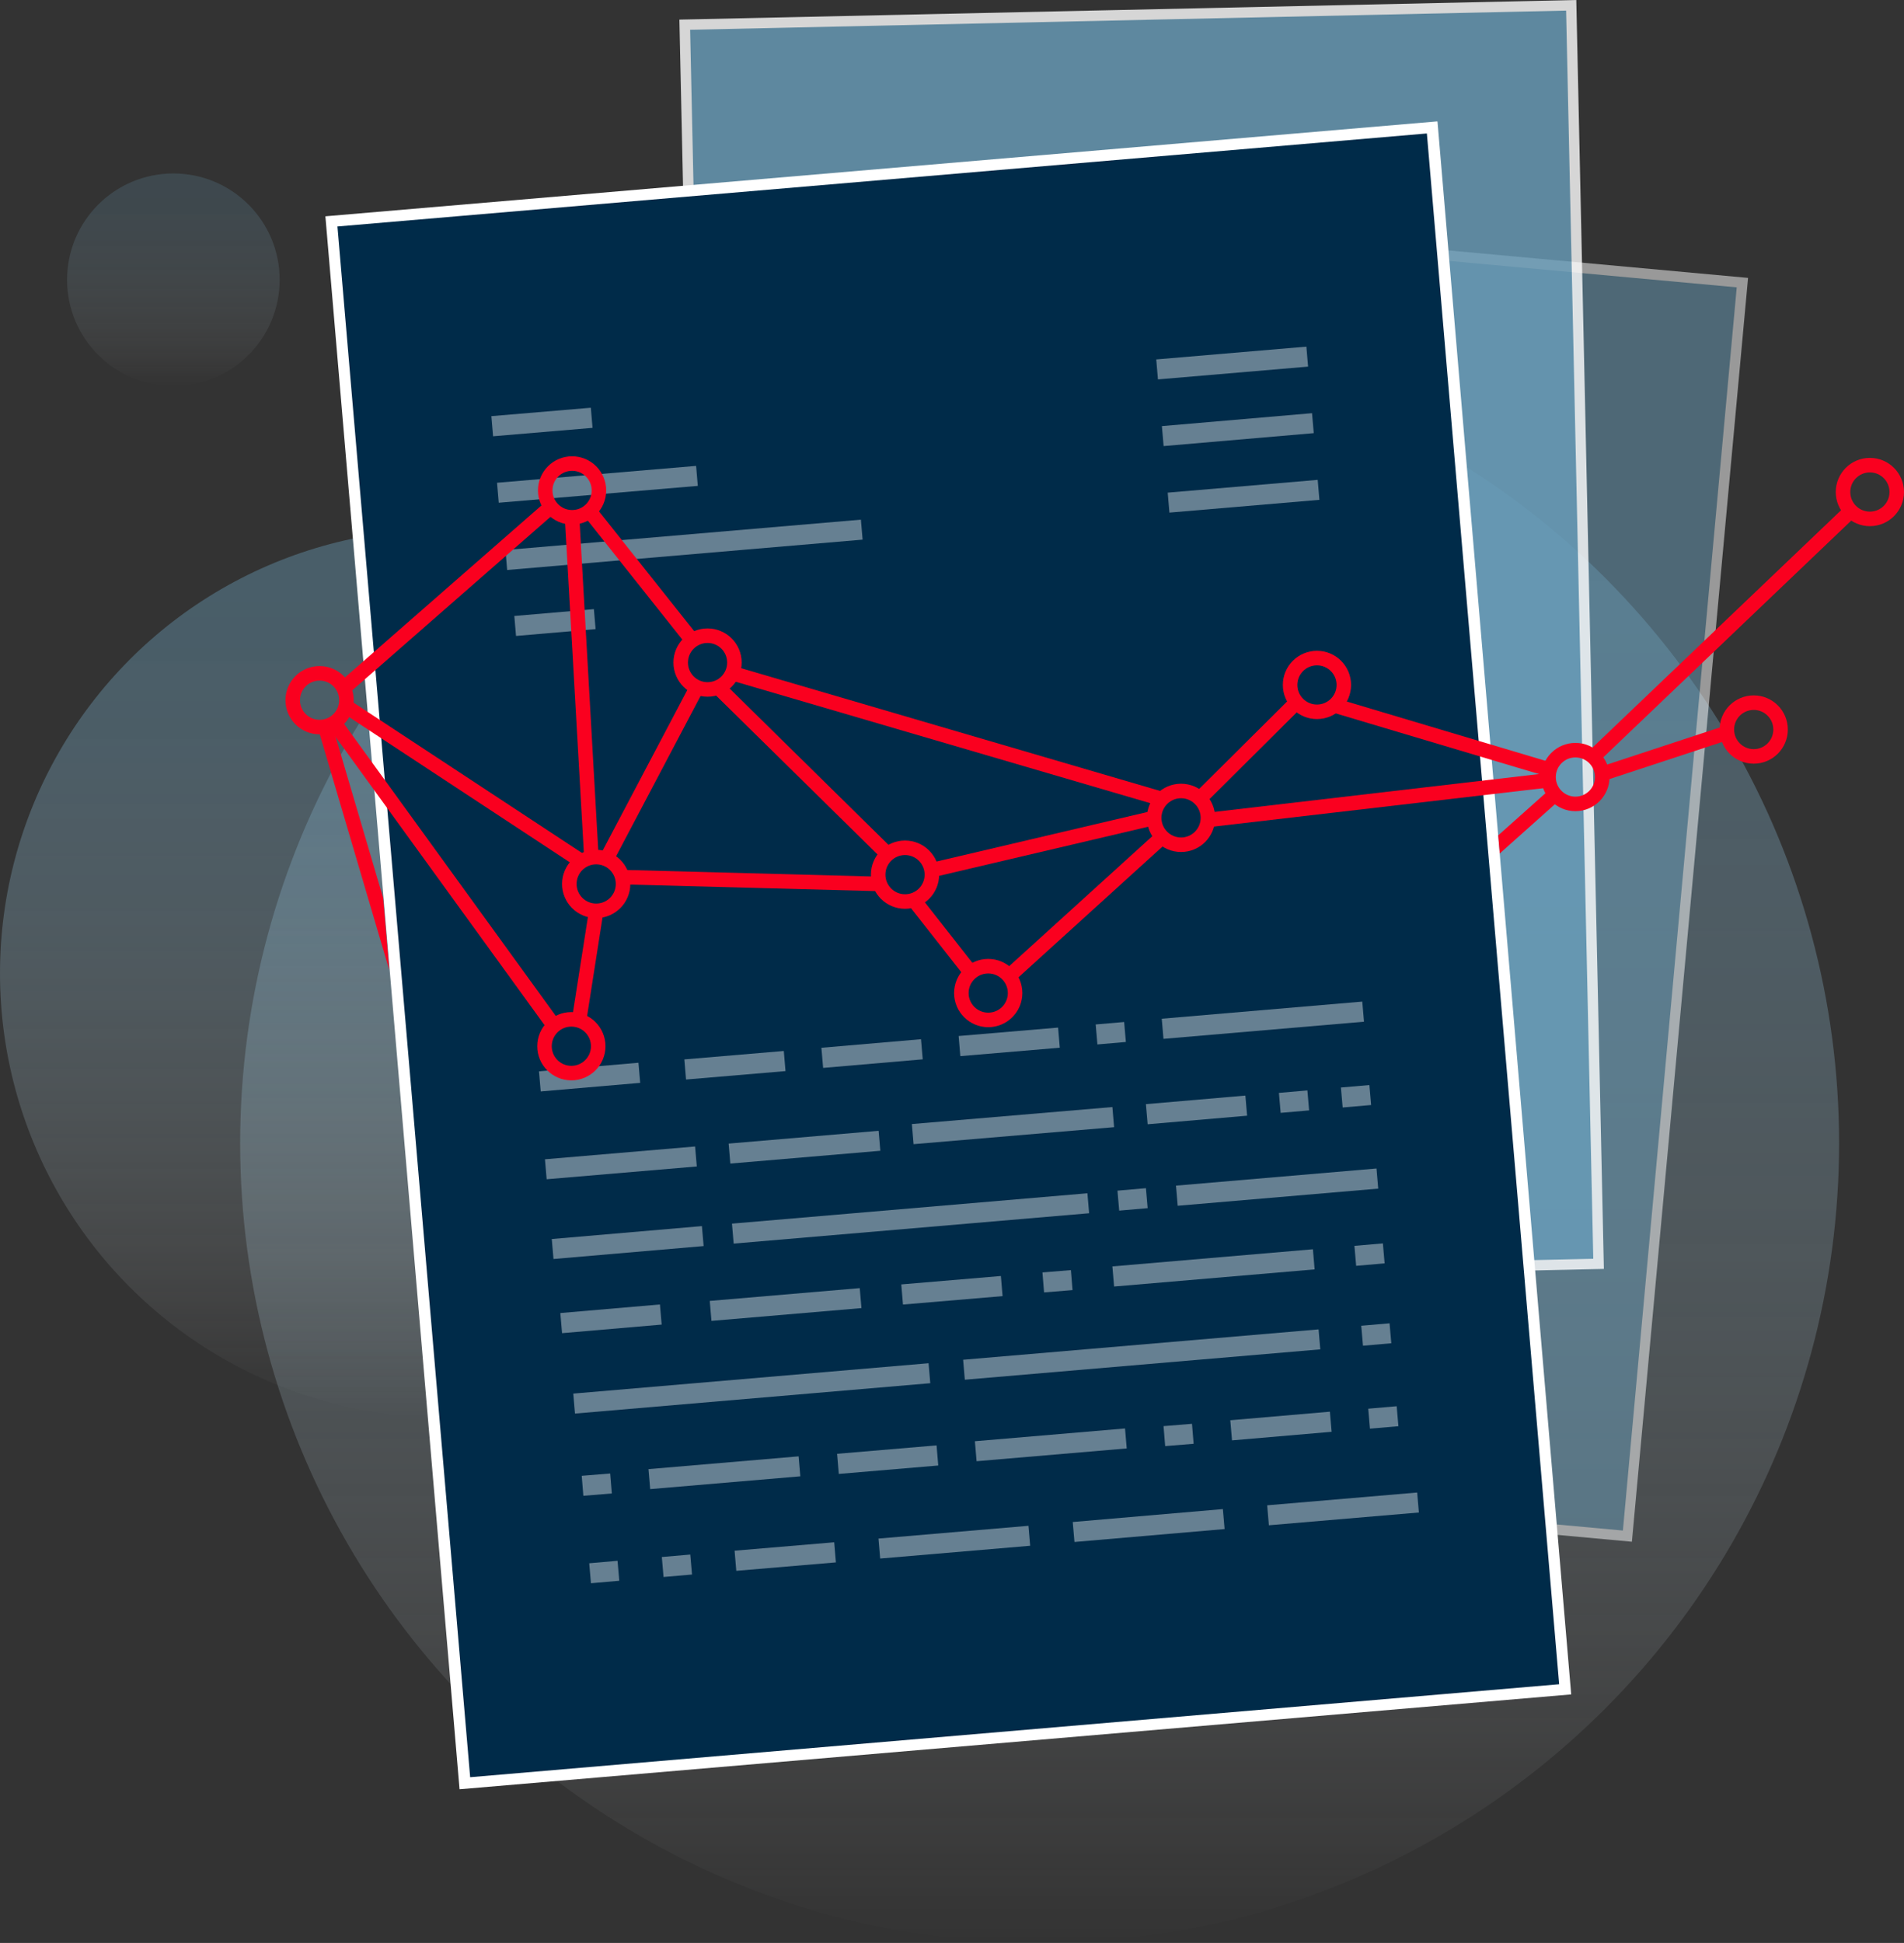 <svg xmlns="http://www.w3.org/2000/svg" xmlns:xlink="http://www.w3.org/1999/xlink" viewBox="0 0 131.13 133.75"><rect x="0" y="0" width="131.13" height="133.75" fill="#333333" stroke="none"/><defs><style>.cls-1,.cls-12,.cls-13,.cls-14,.cls-15{fill:none;}.cls-2{opacity:0.4;}.cls-3{fill:url(#Unbenannter_Verlauf_6);}.cls-4{fill:url(#Unbenannter_Verlauf_6-2);}.cls-5{opacity:0.2;}.cls-6{fill:url(#Unbenannter_Verlauf_6-3);}.cls-7{opacity:0.5;}.cls-8{fill:#699eba;}.cls-9{fill:#fff;}.cls-10{opacity:0.8;}.cls-11{fill:#002b49;}.cls-12,.cls-13{stroke:#fff;}.cls-12,.cls-13,.cls-14{stroke-miterlimit:10;}.cls-12{stroke-width:1.39px;}.cls-13{stroke-width:1.38px;}.cls-14,.cls-15{stroke:#fa001f;}.cls-15{stroke-miterlimit:1;}.cls-16{clip-path:url(#clip-path);}.cls-17{clip-path:url(#clip-path-2);}</style><linearGradient id="Unbenannter_Verlauf_6" x1="71.6" y1="133.75" x2="71.6" y2="23.64" gradientUnits="userSpaceOnUse"><stop offset="0" stop-color="#fff" stop-opacity="0"/><stop offset="0.19" stop-color="#d2e2ea" stop-opacity="0.3"/><stop offset="0.38" stop-color="#accad9" stop-opacity="0.55"/><stop offset="0.56" stop-color="#8fb7cc" stop-opacity="0.75"/><stop offset="0.73" stop-color="#7aa9c2" stop-opacity="0.89"/><stop offset="0.88" stop-color="#6da1bc" stop-opacity="0.97"/><stop offset="1" stop-color="#699eba"/></linearGradient><linearGradient id="Unbenannter_Verlauf_6-2" x1="30.57" y1="97.56" x2="30.57" y2="36.43" xlink:href="#Unbenannter_Verlauf_6"/><linearGradient id="Unbenannter_Verlauf_6-3" x1="11.94" y1="26.57" x2="11.94" y2="11.94" xlink:href="#Unbenannter_Verlauf_6"/><clipPath id="clip-path"><rect class="cls-1" x="103.14" y="53.47" width="6.71" height="6.71" transform="translate(-4.45 9.26) rotate(-4.88)"/></clipPath><clipPath id="clip-path-2"><rect class="cls-1" x="20.75" y="48.14" width="5.3" height="19.68" transform="translate(-4.85 2.2) rotate(-4.88)"/></clipPath></defs><title>advanced</title><g id="Ebene_2" data-name="Ebene 2"><g id="Ebene_2-2" data-name="Ebene 2"><g class="cls-2"><circle class="cls-3" cx="71.6" cy="78.7" r="55.06"/></g><g class="cls-2"><circle class="cls-4" cx="30.57" cy="67" r="30.57"/></g><g class="cls-5"><circle class="cls-6" cx="11.94" cy="19.26" r="7.32"/></g><g id="Rechnung" class="cls-7"><rect class="cls-8" x="42.31" y="29.29" width="86.66" height="61.06" transform="translate(18.26 139.64) rotate(-84.77)"/><path class="cls-9" d="M59.52,14.27l60.09,5.51-7.84,85.58L51.68,99.85l7.84-85.58m-.65-.78-8,87,61.52,5.64,8-87L58.87,13.49Z"/></g><g id="Rechnung-2" data-name="Rechnung" class="cls-10"><rect class="cls-8" x="48.1" y="1.02" width="61.06" height="86.66" transform="translate(-0.95 1.72) rotate(-1.25)"/><path class="cls-9" d="M107.86.73l1.87,85.92L49.4,88,47.53,2.05,107.86.73m.7-.73L46.79,1.35,48.7,88.7l61.76-1.35L108.56,0Z"/></g><g id="Rechnung_1" data-name="Rechnung 1"><rect class="cls-11" x="27.27" y="11.81" width="76.08" height="107.91" transform="translate(-5.36 5.79) rotate(-4.88)"/><path class="cls-9" d="M98.27,9.19l9.11,106.75-75,6.4L23.24,15.59l75-6.4m.7-.83L22.41,14.89l9.24,108.28,76.56-6.53L99,8.36Z"/><g class="cls-10"><g class="cls-7"><line class="cls-12" x1="33.9" y1="29.34" x2="40.75" y2="28.76"/></g><g class="cls-7"><line class="cls-12" x1="37.18" y1="74.44" x2="44.03" y2="73.85"/></g><g class="cls-7"><line class="cls-12" x1="47.19" y1="73.62" x2="54.04" y2="73.04"/></g><g class="cls-7"><line class="cls-12" x1="57.71" y1="100.77" x2="64.56" y2="100.19"/></g><g class="cls-7"><line class="cls-12" x1="50.65" y1="107.44" x2="57.51" y2="106.86"/></g><g class="cls-7"><line class="cls-12" x1="84.79" y1="98.46" x2="91.65" y2="97.87"/></g><g class="cls-7"><line class="cls-12" x1="38.65" y1="91.08" x2="45.51" y2="90.49"/></g><g class="cls-7"><line class="cls-12" x1="56.63" y1="72.82" x2="63.49" y2="72.23"/></g><g class="cls-7"><line class="cls-12" x1="62.13" y1="89.11" x2="68.99" y2="88.53"/></g><g class="cls-7"><line class="cls-12" x1="66.08" y1="72.01" x2="72.93" y2="71.43"/></g><g class="cls-7"><line class="cls-12" x1="78.98" y1="76.7" x2="85.83" y2="76.11"/></g><g class="cls-7"><line class="cls-12" x1="80.07" y1="70.82" x2="93.88" y2="69.64"/></g><g class="cls-7"><line class="cls-12" x1="81.05" y1="82.31" x2="94.86" y2="81.13"/></g><g class="cls-7"><line class="cls-12" x1="76.67" y1="87.87" x2="90.48" y2="86.69"/></g><g class="cls-7"><line class="cls-12" x1="62.86" y1="78.07" x2="76.67" y2="76.9"/></g><g class="cls-7"><line class="cls-13" x1="34.29" y1="33.92" x2="48" y2="32.76"/></g><g class="cls-7"><line class="cls-13" x1="79.69" y1="25.43" x2="90.03" y2="24.55"/></g><g class="cls-7"><line class="cls-13" x1="80.08" y1="30.02" x2="90.42" y2="29.13"/></g><g class="cls-7"><line class="cls-13" x1="80.48" y1="34.6" x2="90.81" y2="33.72"/></g><g class="cls-7"><line class="cls-13" x1="50.24" y1="79.41" x2="60.57" y2="78.53"/></g><g class="cls-7"><line class="cls-13" x1="87.33" y1="104.31" x2="97.66" y2="103.43"/></g><g class="cls-7"><line class="cls-13" x1="73.94" y1="105.46" x2="84.28" y2="104.57"/></g><g class="cls-7"><line class="cls-13" x1="44.72" y1="101.82" x2="55.06" y2="100.94"/></g><g class="cls-7"><line class="cls-13" x1="67.2" y1="99.9" x2="77.54" y2="99.02"/></g><g class="cls-7"><line class="cls-13" x1="60.56" y1="106.6" x2="70.89" y2="105.72"/></g><g class="cls-7"><line class="cls-13" x1="48.94" y1="90.24" x2="59.27" y2="89.36"/></g><g class="cls-7"><line class="cls-13" x1="37.59" y1="80.49" x2="47.93" y2="79.61"/></g><g class="cls-7"><line class="cls-13" x1="38.06" y1="85.98" x2="48.4" y2="85.09"/></g><g class="cls-7"><line class="cls-13" x1="34.87" y1="38.55" x2="59.35" y2="36.46"/></g><g class="cls-7"><line class="cls-13" x1="50.47" y1="84.92" x2="74.95" y2="82.83"/></g><g class="cls-7"><line class="cls-13" x1="39.54" y1="96.62" x2="64.01" y2="94.53"/></g><g class="cls-7"><line class="cls-13" x1="66.39" y1="94.29" x2="90.87" y2="92.2"/></g><g class="cls-7"><line class="cls-13" x1="35.48" y1="43.09" x2="40.96" y2="42.62"/></g><g class="cls-7"><line class="cls-13" x1="75.52" y1="71.21" x2="77.48" y2="71.04"/></g><g class="cls-7"><line class="cls-13" x1="92.41" y1="75.55" x2="94.37" y2="75.38"/></g><g class="cls-7"><line class="cls-13" x1="88.14" y1="75.92" x2="90.1" y2="75.75"/></g><g class="cls-7"><line class="cls-13" x1="77.02" y1="82.65" x2="78.98" y2="82.48"/></g><g class="cls-7"><line class="cls-13" x1="71.85" y1="88.28" x2="73.81" y2="88.12"/></g><g class="cls-7"><line class="cls-13" x1="93.34" y1="86.45" x2="95.3" y2="86.28"/></g><g class="cls-7"><line class="cls-13" x1="93.81" y1="91.95" x2="95.76" y2="91.78"/></g><g class="cls-7"><line class="cls-13" x1="94.29" y1="97.66" x2="96.25" y2="97.49"/></g><g class="cls-7"><line class="cls-13" x1="40.12" y1="102.28" x2="42.08" y2="102.12"/></g><g class="cls-7"><line class="cls-13" x1="40.64" y1="108.3" x2="42.59" y2="108.13"/></g><g class="cls-7"><line class="cls-13" x1="45.64" y1="107.87" x2="47.6" y2="107.7"/></g><g class="cls-7"><line class="cls-13" x1="80.19" y1="98.86" x2="82.15" y2="98.7"/></g></g></g><circle class="cls-14" cx="81.34" cy="56.3" r="1.85"/><circle class="cls-14" cx="48.73" cy="45.61" r="1.85"/><circle class="cls-14" cx="39.4" cy="33.76" r="1.85"/><circle class="cls-14" cx="22.01" cy="48.2" r="1.85"/><circle class="cls-14" cx="41.06" cy="60.85" r="1.85"/><circle class="cls-14" cx="39.35" cy="72.02" r="1.85"/><circle class="cls-14" cx="90.7" cy="47.15" r="1.85"/><circle class="cls-14" cx="108.5" cy="53.49" r="1.85"/><circle class="cls-14" cx="120.78" cy="50.22" r="1.85"/><circle class="cls-14" cx="128.78" cy="33.87" r="1.85"/><circle class="cls-14" cx="62.33" cy="60.21" r="1.85"/><circle class="cls-14" cx="68.06" cy="68.36" r="1.85"/><line class="cls-15" x1="80.04" y1="57.62" x2="69.22" y2="67.44"/><line class="cls-15" x1="82.63" y1="54.97" x2="89.29" y2="48.35"/><line class="cls-15" x1="83.32" y1="56.43" x2="106.66" y2="53.71"/><line class="cls-15" x1="106.72" y1="52.98" x2="91.9" y2="48.56"/><line class="cls-15" x1="110.34" y1="53.27" x2="118.94" y2="50.44"/><line class="cls-15" x1="109.72" y1="52.11" x2="127.44" y2="35.2"/><line class="cls-15" x1="79.49" y1="56.3" x2="64.16" y2="59.9"/><line class="cls-15" x1="66.86" y1="66.95" x2="62.94" y2="61.96"/><line class="cls-15" x1="49.45" y1="47.31" x2="61.13" y2="58.8"/><line class="cls-15" x1="50.43" y1="46.34" x2="80.01" y2="55"/><line class="cls-15" x1="48" y1="47.31" x2="41.65" y2="59.35"/><line class="cls-15" x1="47.68" y1="44.09" x2="40.59" y2="35.17"/><line class="cls-15" x1="23.66" y1="47.38" x2="37.94" y2="34.89"/><line class="cls-15" x1="23.03" y1="49.76" x2="38.15" y2="70.61"/><line class="cls-15" x1="41.06" y1="62.71" x2="39.91" y2="70.06"/><line class="cls-15" x1="40.06" y1="59.3" x2="23.99" y2="48.73"/><line class="cls-15" x1="39.4" y1="35.61" x2="40.73" y2="59.03"/><line class="cls-15" x1="42.85" y1="60.38" x2="60.6" y2="60.85"/><g class="cls-16"><line class="cls-15" x1="107.09" y1="54.69" x2="101.25" y2="59.9"/></g><g class="cls-17"><line class="cls-15" x1="22.45" y1="50.23" x2="27.98" y2="68.98"/></g></g></g></svg>
